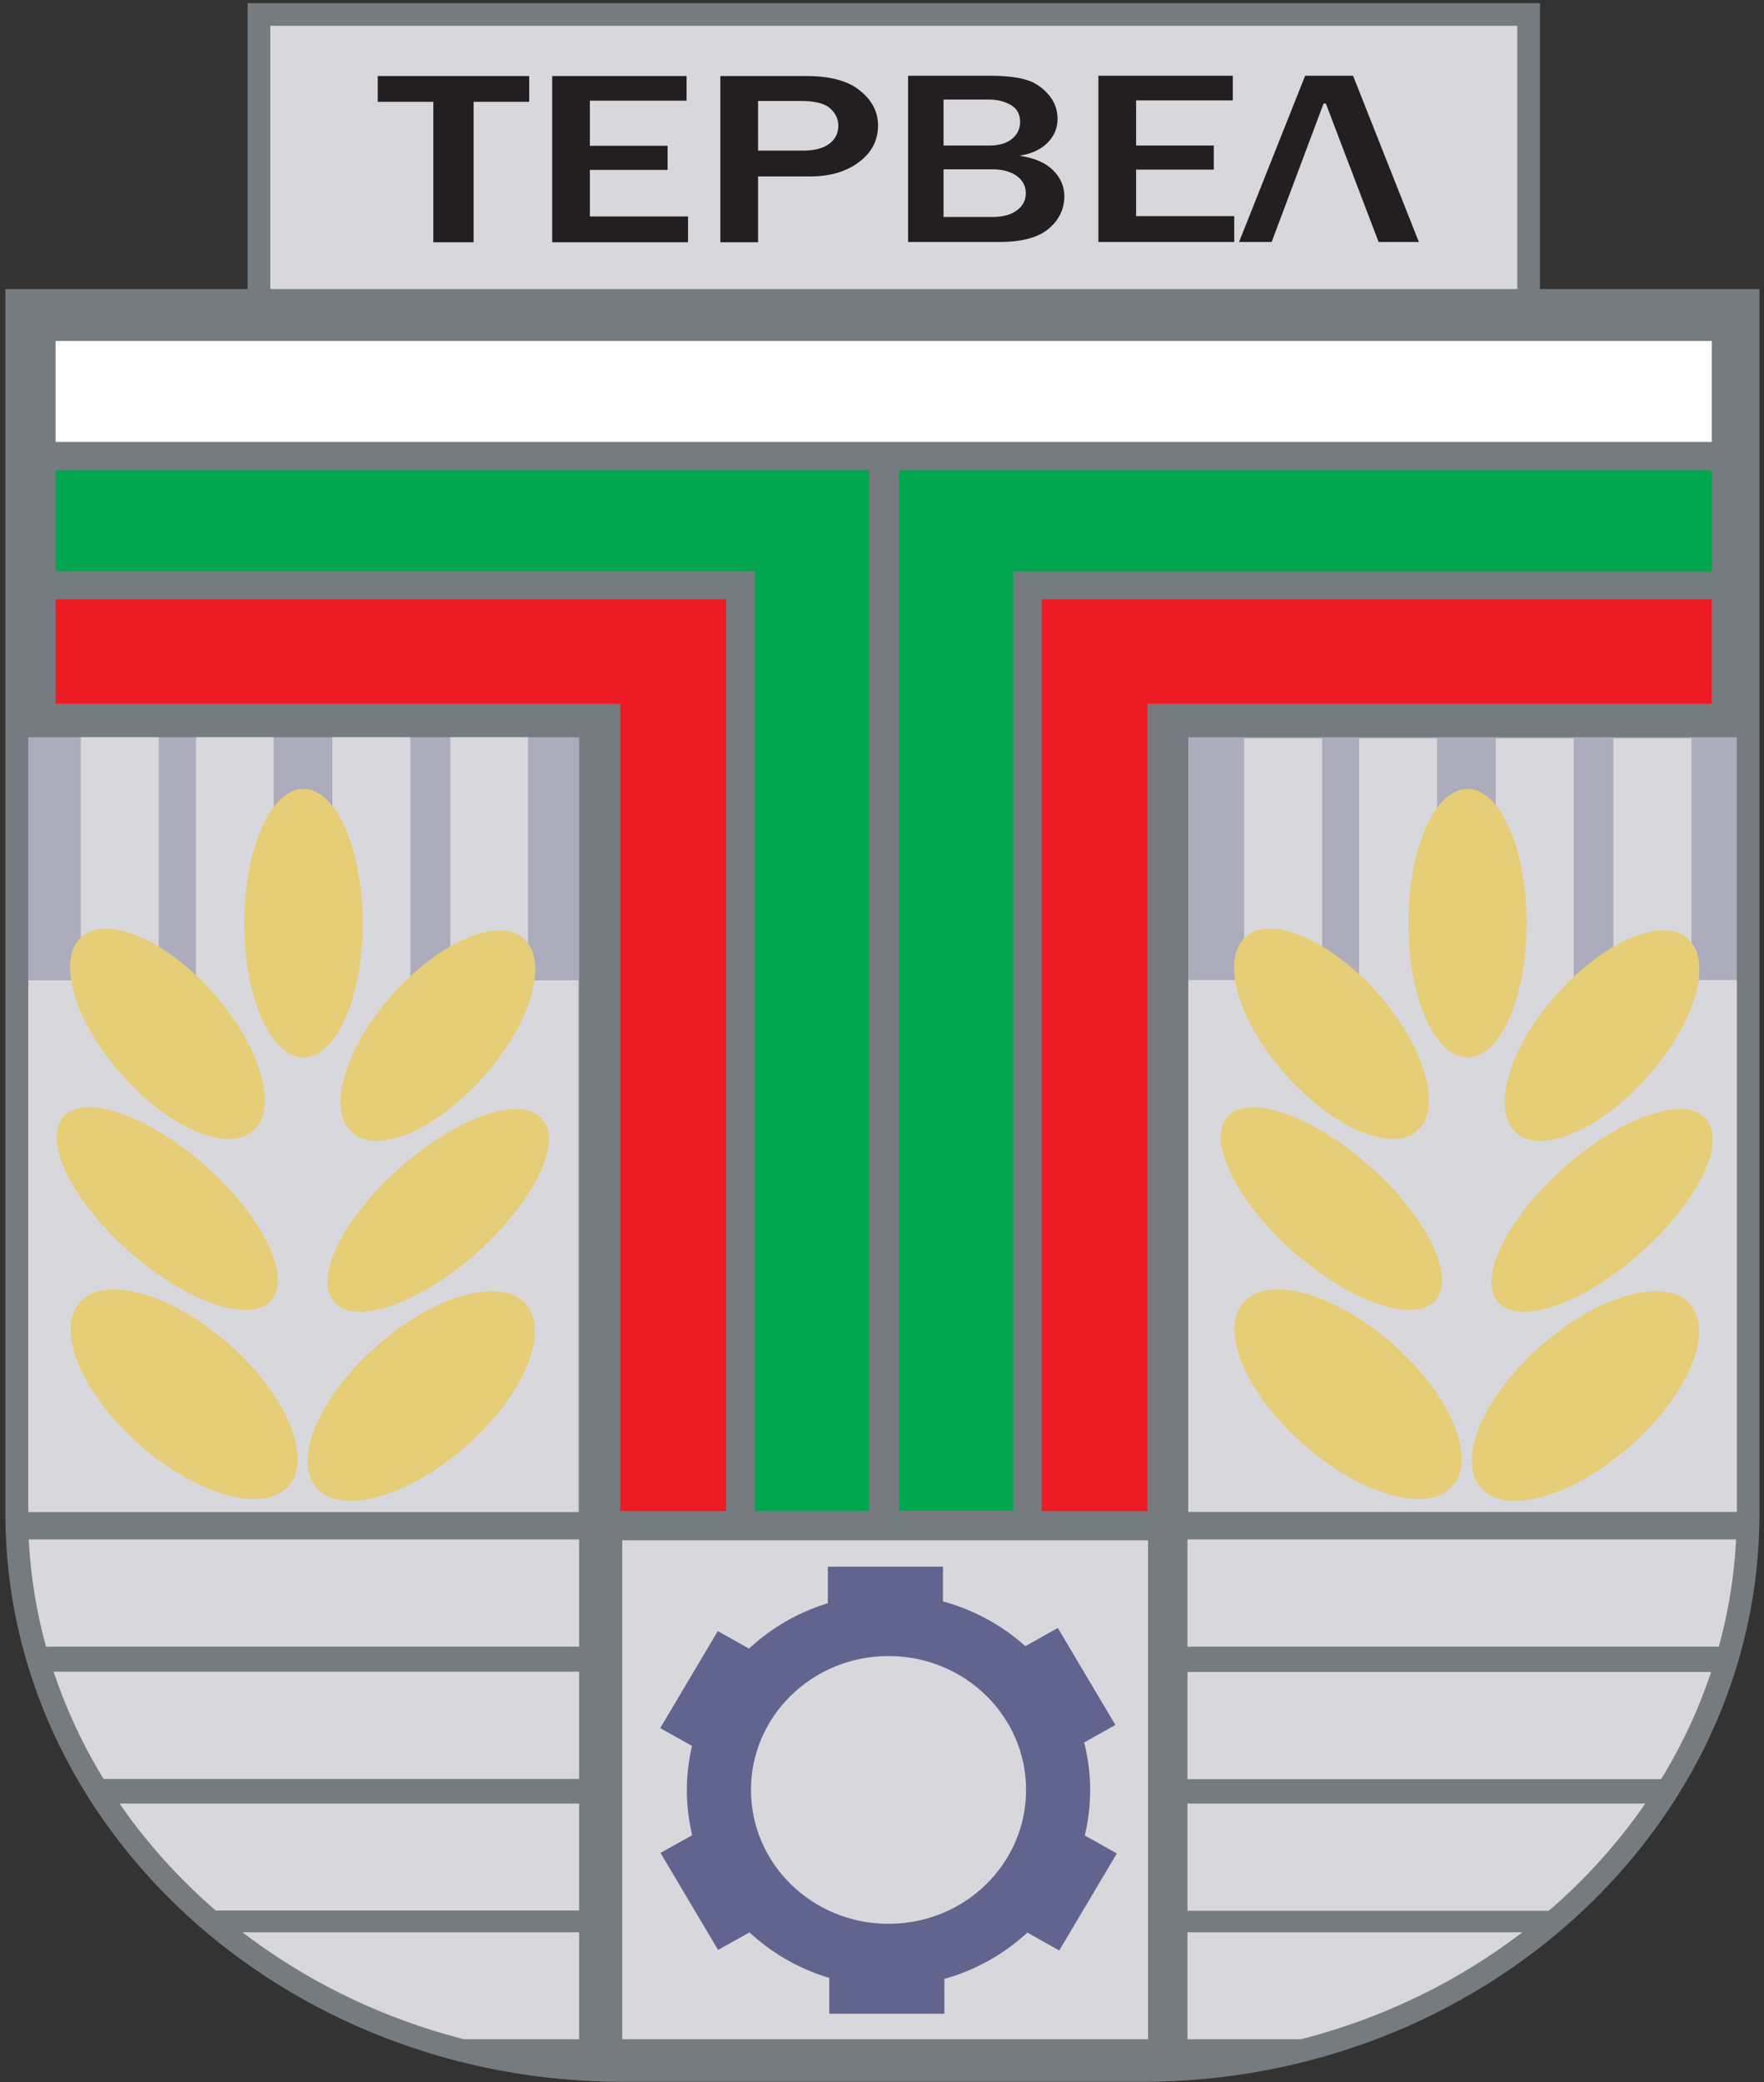 <svg version="1.2" xmlns="http://www.w3.org/2000/svg" viewBox="0 0 622 734" width="622" height="734">
	<rect x="0" y="0" width="622" height="734" fill="#333333" stroke="none"/>
	<title>Tervel-pdf</title>
	<style>
		.s0 { fill: #d8d8dc;stroke: #757b7e;stroke-width: 8 } 
		.s1 { fill: #757b7e } 
		.s2 { fill: #ed1c24 } 
		.s3 { fill: #00a650 } 
		.s4 { fill: #ffffff } 
		.s5 { fill: #231f20 } 
		.s6 { fill: #acacbd } 
		.s7 { fill: #d8d8dc } 
		.s8 { fill: none;stroke: #757b7e;stroke-width: 8 } 
		.s9 { fill: #61648e } 
		.s10 { fill: #e6cd77 } 
	</style>
	<path id="Path 1" class="s0" d="m91.3 5.1h447.7v105.8h-447.7z"/>
	<path id="Path 2" class="s1" d="m5.9 105.9h610.5v426.5c0 107.6-96.1 195.6-213.7 195.6h-183.1c-117.6 0-213.7-88-213.7-195.6z"/>
	<path id="Path 3" class="s2" d="m367.3 211.2h236.3v36.9h-236.3zm0 34.9h37.3v286.6h-37.3zm-347.7-34.9h236.4v36.9h-236.4zm199.1 34.9h37.3v286.6h-37.3z"/>
	<path id="Path 4" class="s3" d="m19.6 165.8h286.8v35.6h-286.8zm246.6 32.9h40.2v334h-40.2zm50.8-32.9h286.6v35.7h-286.6zm0 32.8h40.3v334h-40.3z"/>
	<path id="Path 5" class="s4" d="m19.6 120.2h584v35.6h-584z"/>
	<path id="Path 6" fill-rule="evenodd" class="s5" d="m167 85.4h-14.2v-49.5h-19.6v-9.1h53.4v9.1h-19.6zm75.6 0h-47.9v-58.6h47.4v8.7h-34.1v15.9h27.4v8.5h-27.4v16.4h34.6zm24.7 0h-13.3v-58.6h30.2q12.9 0 19.1 5.2 6.3 5.1 6.3 12.2 0 8-6.8 13-6.7 5-17.1 5h-18.4zm0-32.3h15.7q6.2 0 9.4-2.4 3.2-2.4 3.2-6.4 0-3.6-3-6.2-3-2.6-10.8-2.5h-14.5zm52.9 32.2v-58.6h28.8q7.3 0 12 1.2 4.9 1.2 8.4 5.1 3.5 3.8 3.5 8.9 0 4.9-3.6 8.5-3.5 3.5-9.8 4.5c5.2 0.8 9.1 2.4 11.8 5.1q4 3.9 4 9.3-0.1 6.8-5.6 11.4-5.6 4.6-17.2 4.6zm12.5-34h16.2q5 0 7.9-2.3 2.9-2.4 2.9-6 0-4.1-3.3-6-3.3-1.9-7.7-1.9h-16zm0 25.2h17.2q5.5 0 8.6-2.3 3.2-2.3 3.2-6.1 0-3.7-3.2-6.1-3.3-2.3-8.5-2.3h-17.3zm102.5 8.8h-47.9v-58.6h47.4v8.7h-34.1v15.9h27.4v8.5h-27.4v16.4h34.6zm13.2 0h-11.5l23.3-58.6h16.9l23.2 58.6h-14.2l-18.6-48.8h-0.8z"/>
	<path id="Path 7" class="s6" d="m9.9 259.9h194.3v273.2h-194.3zm409.1 0h193.6v273.2h-193.6z"/>
	<path id="Path 8" class="s7" d="m9.7 542.7h194.5v37.8h-194.5zm8.3 46.6h186.2v37.8h-175.4c-0.6-2.1-2.3-4.6-4.1-6.1 0.2-1.6-1.3-4.9-3.1-7.5 0-2.5-1.4-6.1-3.6-7.5zm23.8 46.5h162.4v37.7h-138.7c-0.2-5.2-9-7.6-11.4-12.3-2-4.3-7-13.9-12.3-14.2zm42.8 45.4h119.6v37.7h-65.2c-0.9-4.7-10.3-5.4-14.4-7.7-4.9-2.5-8.3-3.4-13.1-6.7-5.9-5.8-14.8-9.3-21.7-14-1.1-0.8-3.9-2.5-5.2-2.7zm334.1-138.5h194.5v37.8h-194.5zm186.2 63.3c-2.2 1.5-3.7 5-3.6 7.5-1.8 2.7-3.4 5.9-3.2 7.5-1.8 1.5-3.4 4.1-4.1 6.2h-175.3v-37.8h186.2zm-23.8 41.1c-5.3 0.3-10.3 9.9-12.3 14.2-2.4 4.7-11.3 7.1-11.5 12.3h-138.6v-37.8h162.4zm-42.9 40.7c-1.2 0.2-4 1.9-5.2 2.7-6.8 4.7-15.7 8.2-21.6 14-4.8 3.3-8.3 4.2-13.1 6.7-4.2 2.3-13.6 3-14.5 7.7h-65.1v-37.7h119.5z"/>
	<path id="Path 9" class="s8" d="m5.9 105.9h610.5v427.8c0 107.9-96.1 196.2-213.7 196.2h-183.1c-117.6 0-213.7-88.3-213.7-196.2z"/>
	<path id="Path 10" class="s7" d="m219.4 543h185.4v175.9h-185.4z"/>
	<path id="Path 11" class="s9" d="m291.9 552.3h40.6v30.8h-40.6zm0.5 126.9h40.6v30.7h-40.6zm-59.6-70l20.3-34.2 27.3 15.3-20.3 34.2zm113.3 63l20.3-34.2 27.4 15.4-20.3 34.2zm26.9-98.3l20.3 34.2-27.3 15.3-20.3-34.2zm-112.7 64l20.3 34.2-27.4 15.3-20.3-34.2zm53-75.9c39.3 0 71.1 30.9 71.1 69.1 0 38.2-31.8 69.2-71.1 69.2-39.3 0-71.1-31-71.1-69.2 0-38.2 31.8-69.1 71.1-69.1z"/>
	<path id="Path 12" class="s7" d="m313.3 583.8c26.8 0 48.5 21.1 48.5 47.2 0 26.1-21.7 47.2-48.5 47.2-26.8 0-48.5-21.1-48.5-47.2 0-26.1 21.7-47.2 48.5-47.2zm-303.3-238.2h193.9v187.4h-193.9zm409-0.1h193.4v187.4h-193.4zm19.7-85.2h27.5v92.4h-27.5zm40.5 0h27.5v92.4h-27.5zm89.7 0h27.5v92.4h-27.5zm-41.5 0h27.5v92.4h-27.5z"/>
	<path id="Path 13" class="s10" d="m432.2 394.4c6.5-9.1 28.4-2.4 48.9 15.1 20.6 17.5 32 39.1 25.6 48.2-6.5 9.2-28.4 2.4-49-15-20.5-17.5-31.9-39.1-25.5-48.3zm5.6 65.6c7.7-10.6 30.7-5.2 51.5 12.2 20.7 17.4 31.3 40.2 23.6 50.8-7.7 10.7-30.7 5.2-51.4-12.2-20.8-17.4-31.4-40.1-23.7-50.8zm0.7-129c8.1-8.8 28.6-0.9 45.8 17.5 17.1 18.5 24.4 40.6 16.2 49.4-8.1 8.8-28.6 1-45.8-17.5-17.1-18.5-24.4-40.6-16.2-49.4zm79-52.9c11.5 0 20.8 21.2 20.8 47.4 0 26.1-9.3 47.3-20.8 47.3-11.6 0-20.9-21.2-20.9-47.3 0-26.2 9.3-47.4 20.9-47.4zm59.1 165.2c-20.5 17.5-42.4 24.2-48.9 15-6.4-9.1 5-30.7 25.5-48.2 20.6-17.5 42.5-24.2 48.9-15 6.5 9.1-4.9 30.7-25.5 48.2zm-3.7 68.1c-20.7 17.4-43.8 22.9-51.4 12.3-7.7-10.7 2.9-33.4 23.6-50.8 20.8-17.5 43.8-22.9 51.5-12.3 7.7 10.7-2.9 33.4-23.7 50.8zm6.7-130.4c-17.1 18.5-37.6 26.4-45.7 17.6-8.2-8.8-0.9-31 16.2-49.4 17.1-18.5 37.6-26.4 45.8-17.6 8.1 8.8 0.9 31-16.3 49.4z"/>
	<path id="Path 14" class="s7" d="m28.5 259.9h27.5v92.3h-27.5zm40.6 0h27.4v92.3h-27.4zm89.7 0h27.4v92.3h-27.4zm-41.6 0h27.5v92.3h-27.5z"/>
	<path id="Path 15" class="s10" d="m21.8 394.4c6.4-9.1 28.3-2.4 48.9 15.1 20.5 17.5 32 39.1 25.5 48.2-6.5 9.2-28.4 2.4-48.9-15-20.6-17.5-32-39.1-25.5-48.3zm5.6 65.6c7.6-10.6 30.7-5.2 51.4 12.2 20.8 17.4 31.3 40.2 23.7 50.8-7.7 10.7-30.8 5.2-51.5-12.2-20.7-17.4-31.3-40.1-23.6-50.8zm0.6-129c8.2-8.8 28.7-0.9 45.8 17.5 17.1 18.5 24.4 40.6 16.2 49.4-8.1 8.8-28.6 1-45.7-17.5-17.1-18.5-24.4-40.6-16.3-49.4zm79-52.9c11.5 0 20.9 21.2 20.9 47.4 0 26.1-9.4 47.3-20.9 47.3-11.5 0-20.9-21.2-20.9-47.3 0-26.2 9.4-47.4 20.9-47.4zm59.2 165.2c-20.6 17.5-42.5 24.2-48.9 15-6.5-9.1 4.9-30.7 25.5-48.2 20.5-17.5 42.4-24.2 48.9-15 6.5 9.1-5 30.7-25.5 48.2zm-3.7 68.1c-20.8 17.4-43.8 22.9-51.5 12.3-7.7-10.7 2.9-33.4 23.7-50.8 20.7-17.5 43.7-22.9 51.4-12.3 7.7 10.7-2.9 33.4-23.6 50.8zm6.7-130.4c-17.1 18.5-37.6 26.4-45.8 17.6-8.1-8.8-0.9-31 16.3-49.4 17.1-18.5 37.6-26.4 45.7-17.6 8.2 8.8 0.9 31-16.2 49.4z"/>
</svg>